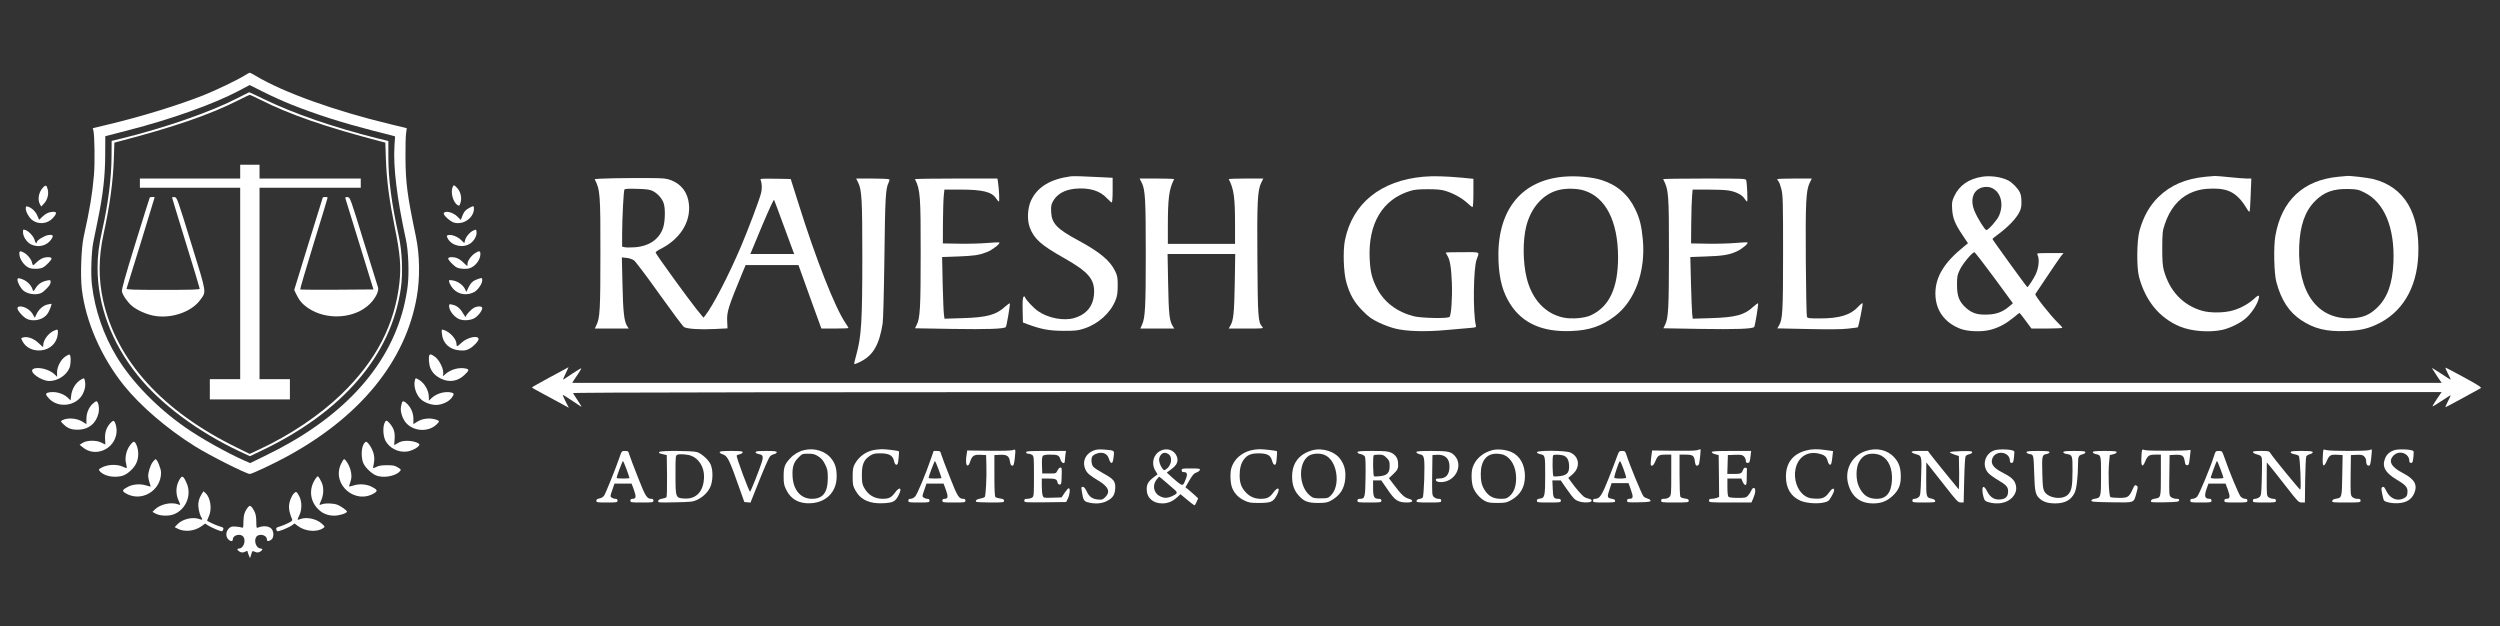 <svg fill="none" height="907" viewBox="0 0 3622 907" width="3622" xmlns="http://www.w3.org/2000/svg"><rect x="0" y="0" width="3622" height="907" fill="#333333" stroke="none"/><g fill="#fff"><path d="m355.333 108.8c-10.667 6.8-41.867 21.733-60.533 29.2-37.334 14.667-88.667 30.533-136.534 42l-23.866 5.733.933 3.467c1.733 7.467 2.267 47.067.8 64.267-2.533 28.8-5.733 47.866-14.933 89.866-3.467 15.734-4.934 55.734-2.667 75.334 5.467 46.8 27.867 98.266 60.667 139.333 24 30 63.2 63.6 102.933 88.4 21.733 13.6 74.667 40.267 79.867 40.267 2.933 0 34.8-14.934 53.333-25.067 106.667-57.867 172.4-138.533 188.533-231.6 4.8-27.2 4.267-60.933-1.333-87.333-12.533-59.867-14.933-78-15.067-115.334-.133-15.466.267-31.066.934-34.8l.933-6.8-23.6-5.733c-80.533-19.333-155.6-46.267-195.2-70.133-4.133-2.534-8.133-4.534-8.667-4.534-.666 0-3.6 1.6-6.533 3.467zm67.333 42.933c36.934 14.534 72.8 26 115.867 37.067 12.933 3.333 25.733 6.667 28.667 7.333l5.2 1.467-.934 14.133c-1.866 30.534 3.734 76.134 16.534 134.934 3.733 16.8 4.933 48.533 2.666 67.6-.8 7.866-3.6 22.133-6 31.733-22.666 88.667-91.066 161.733-201.466 214.8l-20.8 10.133-8.267-3.6c-26.533-11.866-62.8-32.133-85.867-48.266-40.933-28.534-76.933-65.6-98.933-101.734-19.333-31.866-31.867-68-36.133-104.666-1.867-15.467-.8-47.467 1.866-61.334 1.067-5.2 4-19.866 6.667-32.666 7.6-36.8 10.667-64.4 10.667-95.067l.133-26.267 4.667-1.2c2.666-.666 15.333-4 28.266-7.333 63.734-16.4 123.6-37.867 160.4-57.2l15.867-8.4 20.133 10.133c11.067 5.6 29.467 13.867 40.8 18.4z"/><path d="m342 143.2c-38.267 19.467-104.4 42.4-165.467 57.333l-14.8 3.6-.133 22.267c-.133 31.6-4.667 67.6-13.6 107.6-4.933 22.267-6.667 36.4-6.667 54 0 54.267 20.267 108.667 58.267 156 32.933 41.2 87.2 81.6 147.333 109.867l15.2 7.066 15.867-7.6c118.4-56.266 189.067-138.666 202.8-236 3.067-21.733 1.867-52.266-2.8-74-10.933-49.866-15.333-83.466-15.333-116.133v-22.933l-16.934-4.134c-61.466-15.333-120.933-35.866-162.8-56.266-11.866-5.734-21.733-10.4-22-10.267-.133.133-8.666 4.4-18.933 9.6zm35.2 1.333c43.467 21.867 94.8 39.6 175.6 60.667l5.467 1.467.8 23.6c1.066 30.666 4.666 58.4 12.933 99.333 7.733 37.867 9.2 56.133 6.8 79.067-6.667 61.333-33.867 114-84.4 162.666-31.467 30.4-75.067 59.6-119.2 80l-13.467 6.267-17.866-8.8c-108.134-52.667-175.067-126.267-194.534-213.867-6.8-30.933-6.666-62 .667-95.6 9.2-42.133 13.733-75.333 14.933-109.066l.8-23.6 5.467-1.467c80.8-21.067 133.6-39.333 174.8-60.267 8.133-4.133 15.067-7.466 15.733-7.466.534-.134 7.467 3.066 15.467 7.066z"/><path d="m348 248.667v10h-72.667-72.666v6.666 6.667h72.666 72.667v138.667 138.666h-22-22v14.667 14.667h58 58v-14.667-14.667h-22-22v-138.666-138.667h73.333 73.334v-6.667-6.666h-73.334-73.333v-10-10h-14-14z"/><path d="m216.933 286.267c-.4.666-9.733 30.666-20.933 66.8-14.933 48.266-20 66.666-19.333 69.333 1.333 5.733 8.533 16 14.666 20.933 7.2 6 20.534 12 31.067 14 24.8 4.934 54.8-5.066 67.467-22.533 9.333-12.933 10.266-7.333-12.8-82.133-20.134-65.2-20.667-66.667-24.134-67.067-2-.267-3.6 0-3.6.667 0 .533 9.067 30.133 20 65.733 11.067 35.6 20 65.333 20 66.267 0 1.333-11.333 1.733-53.333 1.733s-53.067-.4-52.667-1.733c1.867-5.2 40.667-131.6 40.667-132.267 0-1.067-6.4-.8-7.067.267z"/><path d="m467.6 286.267c-.267.666-9.733 30.933-20.933 67.466l-20.4 66.4 2.933 6.134c4.4 9.066 8.8 14.266 16.667 19.733 27.066 18.667 68.4 15.867 90.133-5.867 8.4-8.4 13.467-19.066 11.6-24-.667-1.866-10-32-20.8-66.8-19.333-62.8-19.467-63.333-23.2-63.733-3.333-.4-3.6-.133-2.933 2.667.4 1.733 9.733 31.866 20.666 67.066l19.734 64-52.8.4c-28.934.134-53.067 0-53.334-.4-.4-.4 8.4-30.266 19.467-66.4 11.2-36.133 20.267-66 20.267-66.666 0-1.2-6.4-1.2-7.067 0z"/><path d="m1551.33 255.467c-29.46 4-48 15.2-57.33 34.533-5.33 11.2-6.27 28.533-2 39.733 6.13 16.267 16.27 25.334 48.93 43.734 36.27 20.533 45.34 31.066 44.14 52-1.07 18-10.94 30.133-28.8 35.333-15.2 4.4-37.74.133-52.27-10-6.8-4.667-17.47-16.133-19.07-20.267-.4-1.333-1.06-1.466-2.13-.4-1.07.934-1.47 7.067-1.2 19.334l.4 17.733 6.67 2.533c19.86 7.334 31.33 9.467 52 9.6 17.73 0 21.2-.4 30-3.333 20.4-6.533 38.26-22.667 45.46-40.933 2.54-6.267 3.07-10.267 3.2-21.067 0-11.6-.4-14.267-3.46-20.667-7.34-15.6-22-27.866-53.74-45.066-30.8-16.534-38.4-24.534-39.2-40.934-.4-7.6 0-10.666 2.14-14.8 5.6-10.933 16.66-17.466 32.13-19.066 20.53-2 36.4 2.666 46.67 13.866 3.06 3.334 6.13 6 6.8 6 .8 0 1.33-7.066 1.33-17.866v-17.867l-15.6-.8c-27.47-1.467-40.93-1.867-45.07-1.333z"/><path d="m2062.53 256c-62.13 5.467-103.2 38.667-114 92.133-3.06 15.334-2 46.934 2.14 61.2 5.06 17.734 11.46 28.8 23.33 40.8 8.93 9.067 13.07 12 23.47 17.067 6.93 3.333 17.6 7.333 23.86 8.8 16.27 4.133 43.87 4.933 74 2.133 13.2-1.2 28.4-2.533 33.74-2.933 9.86-.8 9.86-.8 9.06-4.267-4.26-18.666-3.46-82.4 1.2-94.933 4.27-11.867 6.54-10.667-20.53-10.667-13.2 0-24.13.267-24.13.667s.93 2.267 2.13 4.133c3.87 5.734 5.87 17.867 6.67 39.867.8 22.133-.94 46.667-3.47 49.2s-40.27 1.733-51.33-.933c-24.4-6.134-43.2-20.267-53.6-40.267-7.34-14.267-9.74-23.6-10.67-42.8-2.53-51.2 18.53-86.533 58.93-98.667 6-1.866 12.4-2.4 25.34-2.4 12.93 0 19.33.534 25.33 2.4 11.33 3.334 24.27 10.534 31.73 17.467 3.47 3.333 6.94 6 7.6 6 .8 0 1.34-8.133 1.34-20.533v-20.4l-16.27-1.6c-25.2-2.267-41.87-2.667-55.87-1.467z"/><path d="m2265.2 256c-63.07 5.733-97.47 50.8-94.13 123.333 1.2 26 6.26 44.267 16.8 60.934 17.73 28 46.53 40.933 88.13 39.333 26.53-.933 44.27-6.933 63.47-21.467 29.2-21.866 44.93-64.933 40.66-111.066-1.86-19.867-4.4-30.267-10.93-43.867-10-21.067-26.13-35.067-48.53-42.267-14.14-4.533-37.07-6.533-55.47-4.933zm29.73 20c31.47 9.733 49.2 44.533 49.34 96.667 0 44.8-12.8 71.866-39.74 84.266-9.06 4.134-27.46 5.6-39.33 3.2-26.13-5.466-45.47-26-53.2-56.8-5.73-22.666-6-55.066-.67-76 6.94-26.666 24-46 46.14-51.866 10.66-2.934 27.2-2.667 37.46.533z"/><path d="m2872 256c-19.73 3.067-33.6 12.667-40.8 28.533-3.2 6.934-3.47 8.934-2.93 18.667.8 12.933 4.13 21.2 15.33 37.867l7.6 11.333-5.87 4.8c-28.66 23.067-41.33 44-41.33 68 0 23.867 12.8 42 36 51.067 11.47 4.4 32.8 4.933 45.6 1.066 11.73-3.466 21.33-8.8 31.87-17.466 4.26-3.6 8-6.534 8.4-6.534.26 0 4.4 5.067 8.93 11.334l8.4 11.333h22.4c12.27 0 22.4-.533 22.4-1.067 0-.533-2.8-3.733-6.13-6.933-11.47-11.2-34.4-40.267-33.07-42 .67-.8 8.4-12.4 17.07-25.467 8.8-13.066 17.6-26.133 19.73-28.933l4-4.933h-19.6c-19.07 0-19.33 0-18 2.666 3.07 5.734 1.73 19.2-2.93 28.667-3.2 6.667-10.8 18-11.87 18-.8 0-50.53-68.667-50.53-69.733 0-.4 4.4-4 9.86-8 13.07-9.867 23.47-20.667 28.27-29.334 3.2-5.866 3.87-8.4 3.87-16.266 0-6.267-.8-10.934-2.4-14.134-3.07-6.133-10.8-14-16.94-17.2-9.73-4.933-25.2-7.2-37.33-5.333zm14.53 16.667c12.67 6.4 16.8 23.733 9.6 40-2.8 6.4-15.46 20.666-18.26 20.666-2.27 0-13.34-18-17.47-28.266-5.73-14.267-2.67-27.067 7.87-32.134 5.46-2.8 13.33-2.8 18.26-.266zm2.67 129.733 27.07 36.933-5.07 4.4c-9.33 8-18.53 11.6-31.47 12-14.66.667-22.66-1.866-31.46-9.733-9.87-8.933-12.94-16.8-12.94-33.333 0-12.134.4-14.134 4.14-22 4-8.534 18-25.334 21.06-25.2.8 0 13.74 16.666 28.67 36.933z"/><path d="m3196 256c-29.73 2.933-51.2 12.133-69.07 29.6-12.66 12.4-21.6 28.4-27.2 48.4-4 14.533-4.4 53.867-.66 67.333 9.33 34.8 29.73 59.467 59.2 71.734 16.13 6.8 42.26 8.933 60.93 4.933 11.2-2.4 26.13-9.6 34.27-16.667 7.2-6.133 15.06-17.333 18-25.6 2.93-8.533 1.46-9.6-5.07-3.466-8.27 7.6-18.93 13.733-30.4 17.2-12.8 4-33.73 4.266-46 .666-27.47-8.133-46.53-28.266-54.93-58.133-1.87-6.933-2.4-13.467-2.4-32.667.13-22.4.4-24.666 3.73-34.666 7.2-21.467 19.47-36.667 36-44.534 10.67-4.933 20.13-6.933 34.27-6.933 24 0 36 7.6 50.13 31.6.93 1.333 1.87 2.133 2.4 1.733.4-.4 1.2-11.333 1.6-24.266l.93-23.6h-6.53c-3.6 0-14.93-.934-25.2-2-10.27-1.067-19.87-1.867-21.33-1.734-1.47 0-7.2.534-12.67 1.067z"/><path d="m3387.33 256.133c-50.53 4.934-82 34.534-90.8 85.734-2.8 15.6-1.86 54.666 1.47 66.8 7.07 26.266 18.27 43.333 36 55.2 18.67 12.4 36.67 16.8 64.53 15.733 19.47-.667 30.27-2.933 43.6-8.933 37.74-16.934 59.47-52.8 61.47-101.334 2.53-60.666-20.13-98.666-65.6-110-7.73-1.866-32.53-4.8-37.33-4.4-.67 0-6.67.667-13.34 1.2zm38.54 22.934c28.53 14.133 43.86 50.933 41.73 100.933-1.33 31.333-8.93 52.133-24.4 66.533-10.4 9.734-19.6 13.6-34.93 14.534-50.4 2.933-79.74-36.8-77.2-104.4 1.2-30.134 8.4-50.8 23.06-65.467 12.8-12.933 26.8-18 48.14-17.333 12.66.266 14.4.666 23.6 5.2z"/><path d="m889.6 258.267c-15.733.266-28.267.933-28 1.466 7.867 15.067 8.4 21.467 8.267 108.267 0 80-.667 92.8-5.734 102.933l-2.4 5.067h24.534 24.666l-2.266-3.467c-4.4-6.8-6-20.133-6.8-60.4l-.934-39.2 6.667.667c4 .4 8.4 1.867 10.933 3.6 2.267 1.733 18.934 23.733 36.8 48.933 18 25.2 34 46.667 35.734 47.734 4.266 2.666 23.333 3.866 44.663 2.8l18.27-.934-.4-9.6c-.8-14.4 1.2-20.533 22.67-72.533l4-9.6h38.26 38.27l16.53 46 16.67 46h19.73c10.8 0 19.6-.4 19.6-.8s-1.86-3.467-4.13-6.8c-15.2-22-43.2-93.067-68.4-173.733l-11.2-35.334-22.27-.4c-20.93-.266-22.26-.133-21.33 2 2 4.534 2.27 12.667.67 18.8-3.2 11.867-17.74 50.267-28.94 76.934-17.86 42-41.2 87.066-52.13 100.666l-2.4 2.934-10.13-12.4c-10.403-12.8-58.003-78.4-59.07-81.6-.533-1.067 2-2.934 6.267-5.2 28.533-14 44.663-39.067 41.866-65.2-1.733-16.8-10.533-28.667-25.6-34.667-7.066-2.667-10.133-3.067-31.2-3.2-12.8-.133-36.133 0-51.733.267zm56.533 18.666c6.8 3.6 13.067 10.667 15.334 17.334 2.666 7.6 2.266 26.266-.667 35.466-5.467 16.8-20.267 27.067-41.333 28.534-6.134.4-12.667.4-14.667-.134l-3.467-.8v-18.4c.134-24 2.134-62.266 3.334-64.266.8-1.2 5.866-1.467 18.533-1.067 14.533.4 18.4 1.067 22.933 3.333zm188.937 49.067c7.06 19.067 13.33 36.267 14.13 38.267l1.47 3.733h-31.87-31.73l16.66-40c9.74-23.2 17.2-39.333 17.74-38.4.53.933 6.66 17.333 13.6 36.4z"/><path d="m1243.47 264.933c5.06 10.267 5.86 25.067 5.86 106.4 0 94.134-1.33 116.267-8.8 143.067-2 6.8-3.2 12.667-2.8 13.067s4.4-1.2 8.94-3.467c18.4-9.2 27.2-24.533 32.13-55.333.8-5.6 1.87-44.134 2.53-96 1.07-86.4 1.74-99.2 6-107.867 1.07-2.133 1.6-4.267 1.2-4.933-.4-.667-11.33-1.2-24.4-1.2h-23.73z"/><path d="m1325.6 259.6c7.6 14.933 8.4 23.733 8.27 108.4 0 77.6-.8 93.2-5.87 102.8l-2.4 4.8 54.13.933c49.87.8 74.8 0 77.47-2.666 1.2-1.067 6.53-32.934 5.87-34.267-.4-.533-3.2 1.333-6.4 4.267-13.47 12.4-26.4 16-62.14 17.066l-26.13.8-.8-5.866c-.53-3.2-1.33-23.334-1.87-44.667l-.8-38.8 22.54-.8c24.26-.933 30.4-1.867 42.13-6.267 7.47-2.8 19.87-12.266 18.27-14-.54-.4-8.27-.133-17.34.667-9.06.8-27.33 1.333-40.53 1.067l-24-.4.13-30.267c.14-16.533.67-34.133 1.2-38.933l.94-8.8h22.8c32.93 0 46.13 3.333 52.26 13.066 1.47 2.267 3.2 4.134 3.87 4.267 1.07 0 .27-17.467-1.33-28.4l-.8-4.933h-60c-32.94 0-59.74.4-59.47.933z"/><path d="m1654.27 265.067c4.93 10 5.73 23.6 5.73 102.933 0 76.533-.8 92.133-5.33 102.267l-2.54 5.733h24.67 24.53l-2.13-3.333c-4.93-7.6-6-17.467-6.8-61.734l-.8-42.933h49.07 48.93l-.67 42.267c-.8 43.2-1.86 53.733-6.26 61.333l-2.54 4.4h25.47c25.2 0 25.47 0 23.07-2.667-5.87-6.4-6.4-13.6-6.94-95.333-.66-85.067.14-102.133 5.47-113.067l3.07-6.266h-25.2c-13.87 0-25.07.4-24.8.933 7.46 14.533 9.06 26.667 9.06 66.4v27.333h-48.66-48.67v-25.066c0-41.334 1.73-54.4 9.07-68.667.26-.533-10.94-.933-24.8-.933h-25.2z"/><path d="m2409.6 259.6c8 15.6 8.4 20.8 8.4 107.733-.13 80.4-.8 93.467-5.73 103.467l-2.4 4.8 54 .933c51.2.8 74.93 0 77.6-2.8 1.2-1.466 6.4-32.8 5.6-34.133-.4-.533-3.6 1.733-7.2 5.067-12.54 11.733-25.6 15.2-61.34 16.266l-26.13.8-.8-7.2c-.4-4-1.2-24-1.73-44.666l-.94-37.467 21.87-.8c25.47-.8 34.93-2.4 45.87-7.6 7.73-3.733 16.53-11.2 15.06-12.667-.4-.533-8.13-.133-17.2.667-9.06.8-27.33 1.333-40.53 1.067l-24-.4.27-29.334c.13-16.133.66-33.733 1.2-39.066l.8-9.6h22.13c12.27 0 25.87.533 30.13 1.333 10.4 1.733 19.47 6.267 22.8 11.6 1.47 2.4 3.2 4.267 3.87 4.4 1.07 0 0-26.4-1.33-31.067-.67-2.133-4.67-2.266-60.8-2.266-32.94 0-59.74.4-59.47.933z"/><path d="m2574.67 259.6c0 .4.93 1.867 2 3.067 1.2 1.333 3.06 6.666 4.4 12.133 2 8.667 2.26 19.2 2.26 91.2 0 85.333-.66 96.533-5.86 105.467l-2.54 4.266 44.27.934c30.27.666 48.53.533 58-.534 7.73-.8 14.13-1.733 14.4-1.866 1.2-1.334 7.87-34.4 6.93-35.067-.53-.267-3.6 2.133-6.66 5.467-10.8 11.733-26.94 16.666-55.34 16.666-15.46 0-17.73-.266-18.66-2.4-.54-1.2-1.34-37.333-1.6-80.266-.54-85.734.26-102.8 5.6-113.734l3.06-6.266h-25.2c-13.73 0-25.06.4-25.06.933z"/><path d="m62.4 271.6c-6.4 6.667-8.267 17.467-4.533 24.4l1.867 3.2 4-4.267c4.8-5.066 7.067-13.2 5.6-19.733-1.6-7.067-3.067-7.733-6.933-3.6z"/><path d="m656.133 270.4c-3.866 7.2 0 22.533 6.667 26.667 2.267 1.466 2.8 1.2 3.867-1.734 3.2-8.533.933-18.266-5.734-24.4-3.333-3.2-3.333-3.2-4.8-.533z"/><path d="m37.333 302.267c0 4.666 4.933 13.333 9.467 16.666 9.067 6.8 22.133 5.467 29.867-3.066 6.933-7.734 5.867-10.134-3.6-8.534-3.6.667-7.333 2.667-10.933 6l-5.467 5.067-2.533-5.867c-2.4-6-8.133-11.466-13.733-13.2-2.667-.666-3.067-.4-3.067 2.934z"/><path d="m680.667 300.8c-6.134 3.2-8.4 5.733-10.8 12l-2.267 5.867-4.667-4.667c-6.533-6.533-18.4-9.467-20-4.933-.8 2.666 9.334 11.866 14.934 13.466 13.733 3.734 28.8-7.066 28.8-20.533 0-3.867-.667-4-6-1.2z"/><path d="m33.333 336.4c0 6.267 5.2 14.267 11.2 17.467 10.667 5.466 23.333 2.4 29.867-7.2 3.733-5.6 2.4-7.2-4.933-6-5.467.933-16.133 7.6-16.133 10 0 3.066-2.4 1.066-3.067-2.534-1.067-5.066-8-12.8-12.933-14.666-3.867-1.334-4-1.2-4 2.933z"/><path d="m686 333.867c-5.2 2.266-11.2 9.333-12.267 14.266-.4 2.134-.933 3.867-1.066 3.867-.267 0-2.4-2-4.934-4.533-4.8-4.8-14-8.134-18.4-6.8-2.533.8-2.533 1.066-.666 4.8 5.6 10.666 22 14.4 32.4 7.466 5.866-3.866 10-11.2 9.333-16.933-.4-3.733-.533-3.733-4.4-2.133z"/><path d="m28 367.333c0 7.867 7.067 18 14.667 20.934 5.067 1.866 15.2 1.6 19.6-.8 4.133-2 12.4-10.667 12.4-12.8 0-2.134-5.2-2.8-10.933-1.334-3.333.934-7.6 3.6-10.667 6.667-5.333 5.333-5.6 5.333-6.933-.267-1.067-4.533-6.667-11.333-11.6-13.733-5.2-2.8-6.533-2.533-6.533 1.333z"/><path d="m687.867 367.067c-5.467 3.733-10.534 10.933-10.534 15.066 0 1.734-.266 3.2-.533 3.2s-2.8-2.4-5.733-5.2c-3.067-3.2-7.334-5.866-10.8-6.8-5.734-1.466-10.934-.8-10.934 1.334 0 2.133 8.267 10.8 12.4 12.8 4.134 2.133 13.334 2.8 18.534 1.2 8.4-2.667 15.733-12.267 15.733-20.667 0-4.8-2-5.067-8.133-.933z"/><path d="m25.333 405.333c0 4.134 4.8 12.667 8.8 15.867 4.933 3.867 13.2 5.867 20.4 4.8 4.933-.8 7.333-2.133 12.4-7.333 4.4-4.267 6.4-7.334 6.4-9.734 0-3.2-.4-3.466-4.267-2.666-8 1.466-13.333 4.8-17.067 10.666-3.6 5.6-3.867 5.734-4.667 2.8-2.4-7.733-9.733-14.133-18.267-16.266-3.2-.667-3.733-.4-3.733 1.866z"/><path d="m691.6 404.533c-6.667 2.4-9.6 5.2-13.067 12.4l-2.933 6-2-4.266c-2.667-5.467-9.6-10.667-16.4-12.134-3.067-.666-5.867-.933-6.267-.666-1.466 1.466 1.467 7.866 5.734 12.666 7.6 8.267 19.6 10.134 30.266 4.667 5.2-2.667 11.734-12.133 11.734-16.8 0-4.267-.134-4.267-7.067-1.867z"/><path d="m70 440.933c-6.933 1.067-14 7.067-17.467 14.934l-2.133 4.533-3.2-5.6c-3.733-6.133-11.467-10.8-17.867-10.8-5.6 0-5.333 3.867.933 10.8 6.267 6.933 10.8 9.2 18.533 9.2 9.067 0 17.2-4.267 21.067-11.067 2.667-4.666 5.733-13.466 4.533-12.8-.267.134-2.133.534-4.4.8z"/><path d="m650.667 443.6c0 6.533 7.6 16.133 15.066 18.933 5.867 2.267 15.2 1.734 20.934-1.2 5.466-2.8 12-10.933 12-14.933 0-3.067-6.534-3.2-11.867-.533-4.267 2.266-12.133 10.8-12.133 13.2 0 .933-1.734-1.467-3.867-5.2-4.267-7.334-8.8-11.067-15.733-12.534-4-.933-4.4-.8-4.4 2.267z"/><path d="m78 479.2c-7.867 3.467-15.333 13.6-15.333 20.8 0 1.467-.133 2.667-.4 2.667-.267 0-3.2-2.667-6.533-5.734-6.4-6.266-15.6-9.733-21.733-8.133-3.867.933-3.867.933-1.333 5.733 4.667 9.067 15.2 14.267 26.933 13.067 13.2-1.333 22.933-10.8 24.133-23.6.667-7.2.267-7.467-5.733-4.8z"/><path d="m640.267 483.867c1.333 13.6 11.066 22.666 25.6 23.733 6.666.533 9.333.133 13.6-2 5.866-2.933 13.866-11.2 13.866-14.267 0-6.133-16.533-2.666-24.8 5.334-6.133 5.733-7.2 6-7.2 1.6 0-7.067-9.466-17.467-18.533-20.267-3.067-.933-3.2-.8-2.533 5.867z"/><path d="m94.667 516.533c-6.533 4.4-12 14.8-12 22.934v6.4l-3.6-3.6c-8-7.6-25.6-11.6-31.467-7.334-5.733 4.267 12.267 17.067 24 17.067 12.133 0 25.067-8.533 29.2-19.333 2.133-5.867 2.133-18.134-.133-18.934-.8-.266-3.467 1.067-6 2.8z"/><path d="m622.267 514.267c-1.734 1.6-.934 13.733 1.2 18.8 2.8 6.933 8 12 15.866 15.733 11.734 5.6 24.134 3.6 33.6-5.6 6.534-6.133 7.067-7.867 2.8-9.067-9.866-2.533-23.066.934-30.933 8.267-2.8 2.667-3.6 2.933-3.067 1.2 2.534-6.8-4.933-22.8-12.8-27.6-4.666-2.933-5.333-3.067-6.666-1.733z"/><path d="m797.067 546.4c-14.534 7.867-26.4 14.533-26.4 14.933s6.533 4.134 14.4 8.267c7.866 4.267 19.866 10.8 26.666 14.4l12.4 6.8-4.8-9.333c-2.533-5.2-4.4-9.467-4-9.467s6 3.467 12.4 7.733c6.4 4.267 12.4 8.267 13.467 8.934 2.133 1.333 1.867.666-5.2-10-2.667-4-5.333-8.134-5.867-9.067-.8-1.2 270.267-1.6 1353.197-1.6h1354.14l-6.94 10.133c-3.73 5.6-6.53 10.267-6.26 10.667.26.267 6.4-3.467 13.46-8.133 7.07-4.8 12.94-8.4 12.94-8s-1.87 4.4-4.14 8.8c-2.26 4.533-3.86 8.266-3.6 8.533.27.267 34.27-18.133 50.94-27.467 2-1.2-1.6-3.6-24-15.866-14.67-8-26.67-14.267-26.94-14-.26.266 1.34 4 3.6 8.533 2.27 4.4 4.14 8.4 4.14 8.8s-6.4-3.6-14.14-8.8c-7.86-5.2-13.73-8.667-13.06-7.733.53 1.066 3.86 6.266 7.46 11.6l6.54 9.6h-1354.27-1354.133l2.266-3.734c1.334-2 4.4-6.533 6.8-10.133 2.534-3.733 4.267-6.933 4-7.2-.4-.267-5.866 3.067-12.4 7.333-6.4 4.4-12.533 8.4-13.466 8.934-.934.533.4-3.2 3.066-8.4 2.534-5.2 4.534-9.467 4.4-9.467-.266 0-12.266 6.533-26.666 14.4z"/><path d="m118 549.6c-8.133 4.533-13.733 13.333-14.933 23.867l-.8 6.666-4.134-4c-6.8-6.533-19.333-9.733-28.4-7.333-4.133 1.067-3.867 3.067.933 8.267 13.6 14.933 40.133 11.466 49.334-6.4 3.2-6.4 4.267-12.267 3.2-17.867-.933-5.2-1.2-5.467-5.2-3.2z"/><path d="m600.8 552.4c-1.6 8.267 2.4 19.867 8.8 25.867 5.067 4.8 14.533 8.4 22.133 8.4 8.4 0 18.667-4.667 22.8-10.534 3.6-4.933 3.467-6.266-.133-7.333-9.333-2.4-22 1.067-29.333 8.133l-3.734 3.6v-4.8c0-9.6-5.866-20.266-13.866-25.2-5.467-3.333-5.734-3.333-6.667 1.867z"/><path d="m133.6 585.6c-5.6 5.867-8.4 13.333-8.4 21.867v7.066l-5.067-3.2c-8.4-5.6-22.4-6.666-30.133-2.4-2.4 1.467-2.267 1.734 2.4 6.134 6.267 6.133 12.533 8 23.067 7.333 13.733-.8 23.866-9.6 27.2-23.6 1.733-7.2-.134-17.467-3.067-17.467-.933 0-3.6 2-6 4.267z"/><path d="m582.267 583.6c-2.134 7.733-2.134 10.667-.267 17.2 1.067 4 3.867 9.2 6.133 11.733 11.067 12.667 32.267 13.867 44.267 2.534 4.267-4.134 4.4-5.067 1.333-6.4-9.333-3.867-21.733-2.8-29.866 2.666l-4.934 3.2v-6.933c.134-8.4-2.933-16.133-8.533-22-4.8-4.8-7.2-5.333-8.133-2z"/><path d="m158.8 614.267c-5.2 6.266-7.2 13.6-6.533 22.666.4 3.867.4 7.067.133 7.067s-2.667-1.2-5.333-2.667c-7.067-3.733-20.667-3.733-27.067.134l-4.667 2.933 4.667 3.733c18 15.067 46.133 2.8 48.8-21.2.8-6.666-1.733-16.4-4.267-17.2-.933-.266-3.466 1.734-5.733 4.534z"/><path d="m557.067 612.933c-2.667 6.267-2 18.934 1.333 25.467 5.6 10.667 18.133 17.2 30.667 15.867 7.2-.8 17.333-6 18.533-9.734.8-2.533-8.8-5.866-17.333-5.866-6.267 0-9.6.8-13.734 3.2l-5.466 3.066.666-8.8c.667-9.866-1.066-15.466-6.933-22.533-4.533-5.2-5.733-5.333-7.733-.667z"/><path d="m188.133 645.467c-5.333 7.2-7.6 18.133-5.466 26.133.8 3.333 1.2 6.267.933 6.533-.267.267-2.533-.533-5.067-1.733-9.066-4.533-24.266-3.6-32.933 2-2.933 1.867-2.933 2-.667 4.667 4.134 4.533 12.4 7.6 21.467 7.6 10 0 15.467-2 22.933-8.934 7.2-6.4 10.934-14.4 10.934-23.866.133-8-3.467-17.867-6.4-17.867-1.067 0-3.6 2.4-5.734 5.467z"/><path d="m526.267 644.667c-3.067 6.4-2.934 19.733.266 26.666 2.8 6.134 11.734 14.8 18.267 17.467 10.133 4.267 28 1.2 34.267-5.733 2.4-2.667 2.266-2.8-2.667-5.867-4.267-2.667-6.8-3.2-15.733-3.2-7.6 0-12 .667-15.2 2.4-2.534 1.2-4.667 2.133-4.934 1.867-.133-.134.267-3.2 1.067-6.8.933-4.8.933-8.534-.133-13.6-1.734-7.334-8.267-17.867-11.2-17.867-.934 0-2.8 2.133-4 4.667z"/><path d="m1164.93 652.133c-7.46 1.734-14.4 5.734-19.73 11.467-8.27 8.667-9.87 12.933-9.87 26.4 0 10.4.54 12.933 3.74 19.6 6.93 14.133 18.93 20.533 36.13 19.467 22.13-1.467 36.8-16.534 36.93-38.134.14-11.466-1.73-18.4-6.8-25.333-8.53-11.867-24.66-17.2-40.4-13.467zm20.67 9.067c4.53 2.933 7.07 5.867 9.87 11.733 3.33 6.8 3.86 9.2 3.86 19.734 0 20.8-7.06 30-22.93 30-16.27 0-27.2-12.667-28.13-32.667-.67-13.067 1.46-20.133 8.4-26.933 5.46-5.6 5.86-5.734 14.26-5.734 7.2 0 9.6.667 14.67 3.867z"/><path d="m1265.73 652c-11.73 2.4-21.73 9.867-27.46 20.533-2.4 4.534-2.94 7.6-2.94 18.134 0 11.6.4 13.333 4 19.866 7.6 13.734 20.67 19.6 40.94 18.534 14-.8 17.06-2.534 21.73-11.867 5.33-10.4 1.47-12.933-5.33-3.467-5.2 7.067-8.8 8.934-17.74 8.934-12.13 0-21.46-5.6-27.33-16.667-2.4-4.4-2.93-7.6-2.93-18 0-15.067 2.8-21.867 11.6-27.6 4.66-3.067 6.8-3.6 14.93-3.6 12.8 0 18.27 2.933 20 10.933.93 3.867 2 5.6 3.6 5.6 1.73 0 2.4-1.866 3.07-9.466.53-5.2.8-9.734.53-10-1.07-.934-19.07-3.2-25.07-3.067-3.33.133-8.53.667-11.6 1.2z"/><path d="m1466.67 652.267c-1.87.666-16.54 1.066-34.4.8l-30.94-.4-.66 4c-1.74 9.733-1.34 17.2.8 17.733 1.46.267 2.66-1.333 3.86-4.933 2.94-9.2 5.6-10.934 15.07-10.534l8.27.4.4 14.667c.53 16.8-.8 43.467-2.27 45.867-.53.8-3.33 1.866-6.27 2.4-5.2.8-7.6 2.666-6.4 4.666.4.534 9.6 1.067 20.67 1.067 18.53 0 19.87-.133 19.87-2.533 0-1.867-1.34-2.667-5.47-3.2-3.07-.4-6.27-1.334-7.07-2.267-.93-.933-1.46-10.8-1.46-31.067v-29.6l7.73-.4c10.4-.533 13.6 1.6 14.8 9.6.8 4.667 1.6 6.134 3.33 6.134 2 0 2.67-1.867 3.74-11.067.8-6 .93-11.333.53-11.733-.4-.534-2.27-.4-4.13.4z"/><path d="m1584.93 652.533c-12.53 4.667-17.6 16.667-12.13 28.134 2.27 4.933 6.27 8.266 18.8 15.866 14.4 8.667 17.47 16 9.73 23.734-3.73 3.6-4.8 4-10.4 3.466-8.53-.8-13.06-4.133-16.53-11.866-2.13-4.4-3.87-6.534-5.6-6.534-2.13 0-2.4.667-1.6 5.6 2.13 13.734 3.07 15.334 9.33 16.934 10.14 2.533 19.47 1.866 26.94-1.867 8.66-4.4 11.6-8.8 12.26-18 .67-10.533-2-13.867-16.93-22-6.8-3.733-13.6-8.133-14.93-9.867-2.54-3.066-3.34-9.866-1.74-14.133 1.2-2.933 7.6-6 12.8-6 6.14 0 10 3.067 11.87 9.333.93 2.934 2.4 5.334 3.33 5.334 1.87 0 2.67-2.4 3.6-11.6.8-6.4.27-6.667-14.4-7.734-6.4-.533-10.93-.133-14.4 1.2z"/><path d="m1681.33 653.067c-10.4 5.2-13.86 18.4-7.46 28.8l3.2 5.333-5.6 4.267c-7.87 6-10.14 10-10.14 17.466 0 12.134 9.07 20.4 22.4 20.4 8.14 0 14.8-2.666 21.47-8.666l5.07-4.667 9.6 8c5.2 4.4 10 8 10.66 8 .67 0 2.14-2.267 3.2-5.067l2.14-4.933-4.94-4.667c-2.8-2.533-6.93-6.133-9.2-8l-4.26-3.333 5.73-10c4.67-8 6.67-10.267 10.27-11.467 2.53-.8 4.66-2.533 4.93-3.733.4-1.867-1.33-2.133-12.93-2.133-12.54 0-13.47.133-13.47 2.666 0 2 .93 2.667 3.33 2.667 4.54 0 5.47 2.933 2.8 9.733-3.6 9.2-4.13 9.734-7.86 7.734-1.87-.934-7.07-5.2-11.6-9.334l-8.27-7.466 6.67-4.934c8.4-6.133 10.66-11.866 7.73-18.933-3.73-8.933-14.13-12.4-23.47-7.733zm11.6 4.933c6.27 4.4 4.27 16.667-3.33 21.733-3.07 2-3.33 2-5.2-.533-3.73-4.8-5.73-11.2-4.93-14.933 1.86-7.734 7.6-10.4 13.46-6.267zm-3.86 40.533c4.93 4.4 10.66 9.334 12.8 11.067 4.66 4 4 5.733-3.74 9.2-7.06 3.2-11.6 3.2-17.86 0-8.8-4.533-11.07-15.6-4.8-23.733 1.86-2.4 3.6-4.4 4-4.4s4.66 3.6 9.6 7.866z"/><path d="m1811.87 652.533c-13.34 3.6-23.6 12.667-27.6 24.667-2.27 6.4-2 21.2.4 28.267 2.93 8.533 8.93 15.066 17.73 19.466 6.8 3.334 8.93 3.734 21.6 3.734 17.2 0 20.67-1.467 25.73-11.067 5.74-10.667 2-13.6-5.06-3.867-5.2 7.067-8.94 8.934-18 8.934-9.47 0-16.8-3.467-22.8-10.534-5.74-6.533-7.87-13.066-7.87-23.6 0-9.866 2-17.333 6.13-22.933 5.07-6.533 10.4-8.8 21.2-8.8 12.67 0 17.47 2.667 19.6 10.533 1.07 4 2.4 6 3.87 6 1.73 0 2.27-1.866 2.93-9.6.4-5.333.67-9.733.4-10-.8-.8-19.46-3.066-25.46-2.933-3.6 0-9.47.8-12.8 1.733z"/><path d="m1901.2 652.4c-19.2 5.467-29.2 18.533-29.2 38.133 0 11.2 2.8 19.6 8.93 26.667 7.74 9.067 13.6 11.467 28.4 11.467 10.54 0 13.6-.534 18.14-2.934 13.86-7.466 20.53-17.6 21.6-33.066.66-11.334-1.07-18.4-6.8-26.934-7.74-11.466-26.14-17.466-41.07-13.333zm17.07 6.4c8.93 3.333 15.46 13.2 17.6 26.4 2.26 13.867-.94 26.4-8.54 33.467-3.2 2.933-4.66 3.333-14 3.333-9.73 0-10.8-.267-15.6-4.133-16.13-13.2-17.33-46.8-1.86-57.334 5.2-3.6 15.46-4.4 22.4-1.733z"/><path d="m2161.2 652.4c-13.47 3.867-23.6 12.8-27.6 24.8-2.27 6.4-2 21.2.53 28.4 2.54 7.733 9.87 16.267 17.07 20.133 4.53 2.4 7.6 2.934 18.13 2.934 11.6 0 13.34-.4 19.87-4 13.47-7.467 20.13-18.934 20.13-34.8 0-16.667-7.33-29.6-19.86-35.067-8.54-3.6-20.4-4.667-28.27-2.4zm17.87 6.8c10.4 4.4 17.33 17.333 17.46 32.8.14 12.267-2.93 20.933-9.33 26.667-4.13 3.6-5.6 4-12.93 4-10.14 0-17.2-3.6-22.4-11.334-4.94-7.2-6.54-13.2-6.54-24.533 0-18.8 8.14-29.467 22.4-29.467 3.87 0 8.94.8 11.34 1.867z"/><path d="m2458.67 652.267c-2.67.8-17.2 1.066-34.94.8l-30.13-.4-1.33 10c-.67 5.466-.94 10.4-.67 10.933 1.47 2.667 4.27.533 6.4-4.667 3.6-9.066 5.33-10.266 14.93-10.266h8.4v29.333c0 27.6-.13 29.467-2.66 32-1.6 1.6-4.4 2.667-7.34 2.667-3.73 0-4.66.533-4.66 2.666 0 2.534.93 2.667 20 2.667 18.66 0 20-.133 20-2.533 0-1.867-1.34-2.667-5.47-3.2-3.07-.4-6.13-1.467-6.67-2.534-.66-.933-1.2-15.066-1.2-31.466v-29.6h8.14c10.93 0 12.93 1.333 14 9.333.66 5.2 1.46 6.667 3.2 6.667 1.6 0 2.66-1.334 3.2-3.734 1.06-5.466 2.4-20.266 1.86-20.133-.13 0-2.53.667-5.06 1.467z"/><path d="m2616.13 652.8c-18.8 5.067-28.8 18.267-28.66 37.867 0 16.8 7.33 28.8 21.06 34.8 8.4 3.6 24.4 4.8 34 2.533 6.27-1.467 7.2-2.267 10.8-8.533 2.27-3.734 4-7.867 4-9.2 0-4-3.46-2.534-7.33 3.2-5.47 7.6-9.87 9.6-20.8 8.933-7.47-.4-10.13-1.2-14.8-4.4-10.53-7.333-16.13-23.733-13.07-38.533 3.6-17.467 17.47-26.4 34.4-22.134 7.87 1.867 10.54 4.4 12.27 10.934.8 2.8 2.27 5.066 3.33 5.066 1.87 0 2.54-2.666 3.74-14.133l.66-5.6-10-1.467c-12.8-1.866-20.8-1.733-29.6.667z"/><path d="m2703.33 653.333c-20.66 6.667-31.46 27.6-25.46 48.534 5.33 18.266 17.33 27.466 36.13 27.466 11.07 0 19.33-3.066 27.2-10.133 9.07-8.133 12.67-16 12.67-27.867.13-12.933-2.4-20.933-9.34-28.533-9.86-11.067-25.6-14.667-41.2-9.467zm22 6.667c10.94 5.6 16.67 18.8 15.74 35.867-1.07 18.133-8.14 26.8-22 26.8-12.54 0-20.14-5.2-26-18-4.54-9.867-4.4-26.934.26-35.334 4.67-8.4 10.67-12 19.6-12 4.54 0 9.07.934 12.4 2.667z"/><path d="m2889.6 652.4c-14.13 4.533-18.8 22.533-8.67 33.2 2 2.133 7.87 6.4 13.07 9.467 12.67 7.466 15.33 10.266 15.33 16.666 0 7.734-3.33 11.2-11.46 11.867-8.4.8-14.54-3.067-19.07-12-3.87-7.733-6.8-8.267-6.67-1.333 0 2.8.8 7.466 1.74 10.4 1.33 4.533 2.26 5.466 6.8 6.8 13.2 4 26.8 1.466 34.26-6.267 5.74-6 7.47-12.533 5.2-19.867-1.86-6.133-6.93-10.666-18.8-16.666-11.73-5.867-16.53-11.467-15.46-17.867 2.4-15.2 26.13-14 26.13 1.2 0 1.733.93 2.667 2.53 2.667 2 0 2.67-1.467 3.34-8.134.53-4.533.66-8.4.26-8.8-2.66-2.8-21.46-3.6-28.53-1.333z"/><path d="m3103.33 652.4c-.26.933-.8 6-.93 11.467-.53 12.133 1.73 14 5.6 4.533 3.6-8.4 5.6-9.733 14.93-9.733h7.74v29.866c0 33.067.13 32.534-9.07 34-3.2.534-5.07 1.6-5.33 3.2-.4 2.134 1.06 2.267 20 2 18.13-.4 20.4-.666 20.8-2.8.4-1.733-.54-2.266-4.14-2.266-2.53 0-5.86-1.067-7.46-2.4-2.8-2.267-2.94-3.067-2.54-31.6l.4-29.334 8-.4c10.14-.533 12.8 1.334 13.87 9.2.67 4.667 1.33 5.867 3.47 5.867 2.26 0 2.8-1.2 3.6-8.4.53-4.533 1.06-9.733 1.33-11.333.27-2.134-.13-2.8-1.6-2.267-4.13 1.333-60.4 1.467-64.27.133-2.8-1.066-4-.933-4.4.267z"/><path d="m3366.13 651.733c-.26.534-.8 5.734-.93 11.467-.67 13.2 1.47 14.667 6 4.267 3.6-8.267 5.47-9.2 16.27-8.534l6.53.4-.53 29.334c-.54 32.4-.54 32.533-9.07 33.866-3.33.534-5.2 1.6-5.47 3.2-.4 2.134 1.34 2.267 20.27 2.267 19.87 0 20.8-.133 20.8-2.667 0-2.133-.93-2.666-4.67-2.666-2.93 0-5.73-1.067-7.33-2.667-2.53-2.533-2.67-4.133-2.4-31.733l.4-28.934 8.27-.4c6.93-.266 8.8.134 11.06 2.4 1.47 1.467 2.67 4.134 2.67 5.867 0 4.933 1.33 7.467 3.87 7.467 1.86 0 2.53-2 3.6-11.467.66-6.267 1.06-11.6.8-11.867-.27-.266-2 0-3.87.8-4.27 1.6-57.87 1.6-62.27-.133-1.86-.667-3.6-.8-4-.267z"/><path d="m3468.67 652.267c-6.8 2.4-10.94 6.133-13.2 12-4.8 11.733.4 20.933 16.93 30.666 11.87 6.934 15.6 10.8 15.6 16.534 0 6.133-1.07 8.4-5.47 10.533-8.93 4.667-19.6.533-24.8-9.867-3.6-7.066-3.86-7.333-6.13-6.4-1.73.667-1.73 2-.4 9.2.93 4.667 2 9.067 2.53 9.867 1.74 2.8 12.8 4.933 21.74 4.133 11.33-.8 18.66-5.6 22.4-14.533 4.93-12.133.4-20.133-16.4-28.933-17.34-8.934-21.74-17.334-13.6-25.6 8.26-8.267 22.8-3.067 22.8 8.133 0 1.733.93 2.667 2.53 2.667 2 0 2.53-1.467 3.33-8.267.4-4.533.54-8.4.14-8.8-2.54-2.667-21.74-3.467-28-1.333z"/><path d="m897.067 664c-5.734 16.4-19.334 50.133-21.734 53.867-1.333 2.133-4 3.733-6.8 4.266-3.2.534-4.533 1.6-4.533 3.334 0 2.4 1.2 2.533 15.333 2.533 14.4 0 15.334-.133 15.334-2.667 0-1.866-.934-2.666-3.067-2.666-1.733 0-4.133-.8-5.467-1.734-2.266-1.6-2.133-2.133.934-10.933l3.2-9.333h12.4 12.4l3.333 8.933c3.6 10 3.2 13.067-1.733 13.067-2.4 0-3.334.666-3.334 2.666 0 2.534.934 2.667 16.667 2.667s16.667-.133 16.667-2.667c0-1.866-.934-2.666-3.067-2.666-6.4 0-8.533-3.467-19.333-31.067-5.867-14.8-11.467-29.467-12.4-32.667-1.467-5.2-1.867-5.6-6.4-5.6-4.8 0-4.8 0-8.4 10.667zm10.666 15.867c2.267 6.4 4.267 12.133 4.267 12.666 0 .4-4.133.8-9.333.8-5.067 0-9.334-.4-9.334-.933 0-2.133 8.4-24.4 9.2-24.4.4 0 2.8 5.333 5.2 11.867z"/><path d="m955.333 654.8c-1.2 1.733-1.066 1.733 5.334 3.333l5.333 1.2.4 29.867c.133 18.133-.133 30.4-.933 31.2s-3.6 1.733-6.4 2.133c-3.467.534-5.2 1.6-5.467 3.334-.533 2.266.8 2.4 24.667 1.866 22.133-.4 25.863-.8 31.203-3.333 8.8-4 16.4-11.333 19.73-19.2 3.73-8.4 4-23.467.67-31.6-2.67-6.933-13.2-16.533-20.27-18.667-6.8-2-53.067-2.266-54.267-.133zm45.997 5.467c11.07 4.133 18.67 16.133 18.67 29.733 0 21.333-10.8 33.467-28.533 32.267-12.667-.8-12.8-1.067-12.8-34.4 0-27.734 0-28 3.066-29.2 3.2-1.2 14.267-.4 19.597 1.6z"/><path d="m1042.67 655.2c0 .933 1.86 2.267 4.13 2.933 7.2 2.134 9.73 7.067 25.2 51.2l6.4 18 4.53.4 4.4.4 7.87-19.733c11.87-30 18.27-44.8 20.53-47.333 1.07-1.2 3.6-2.667 5.74-3.067 2.13-.533 3.86-1.733 3.86-2.8 0-1.467-2.93-1.867-15.33-1.867-12.13 0-15.33.4-15.33 1.867 0 1.067 2 2.267 4.8 2.667 6.13 1.2 6.8 3.466 3.86 12.666-2.93 9.6-15.2 40.4-16.53 41.867-1.2 1.2-20.53-50.8-19.47-52.4.4-.667 2.54-1.467 4.67-2 2.27-.533 4-1.733 4-2.8 0-1.467-3.2-1.867-16.67-1.867-13.2 0-16.66.4-16.66 1.867z"/><path d="m1348.93 664.133c-7.73 22.534-20 52-23.06 55.2-1.74 1.867-4.54 3.334-6.54 3.334-2.4 0-3.33.666-3.33 2.666 0 2.534.93 2.667 15.33 2.667s15.34-.133 15.34-2.667c0-1.866-.94-2.666-3.07-2.666-1.73 0-4.13-.8-5.47-1.734-2.26-1.6-2.13-2.133.94-10.933l3.2-9.333h12.4 12.4l3.33 8.933c3.6 10 3.2 13.067-1.73 13.067-2.4 0-3.34.666-3.34 2.666 0 2.534.94 2.667 16.67 2.667s16.67-.133 16.67-2.667c0-1.866-.94-2.666-3.07-2.666-6.4 0-8.53-3.467-19.33-31.067-5.87-14.8-11.47-29.467-12.4-32.667-1.47-5.2-1.87-5.6-6.4-5.6h-4.8zm10.8 15.734c2.27 6.4 4.27 12.133 4.27 12.666 0 .4-4.13.8-9.33.8-5.07 0-9.34-.4-9.34-.933 0-2.133 8.4-24.4 9.2-24.4.4 0 2.8 5.333 5.2 11.867z"/><path d="m1486.67 655.333c0 1.2 1.2 2 3.06 2 1.74 0 4.27.8 5.74 1.867 2.4 1.733 2.53 3.733 2.53 30.8s-.13 29.067-2.53 30.8c-1.47 1.067-4.67 1.867-7.07 1.867-3.47 0-4.4.533-4.4 2.666 0 2.667.67 2.667 30.4 2.4l30.27-.4 2.53-5.2c2.8-5.866 3.6-14.8 1.2-14.8-.8 0-3.47 2.934-6 6.667l-4.4 6.667-13.07.4c-12.93.4-12.93.4-14.26-3.067-.8-2-1.34-8.267-1.34-14.133v-10.534h9.87c10.13 0 12 .934 13.07 6 .26 1.6 1.46 2.667 3.06 2.667 2.27 0 2.54-1.2 2.8-12.4.4-10.8.14-12.267-1.86-12.267-1.2 0-3.2 2-4.27 4.4-2 4.267-2 4.267-12 4.267h-10l-.4-11.733c-.27-7.6.13-12.534 1.2-13.734s4.27-1.866 9.73-1.866c12 0 13.87.8 15.74 6.8 1.6 5.6 6.4 7.6 6.4 2.666 0-1.333.4-5.2.8-8.666l.93-6.134h-28.93c-24.67 0-28.8.267-28.8 2z"/><path d="m1966.67 655.2c0 1.067 2 2.267 4.66 2.667 2.67.533 5.2 2.133 6.14 3.6.93 1.733 1.2 12 .93 29.733-.4 29.467-.93 31.467-7.87 31.467-2.93 0-3.86.666-3.86 2.666 0 2.534.93 2.667 17.33 2.667s17.33-.133 17.33-2.667c0-2-.93-2.666-3.86-2.666-6.67 0-8.14-2.8-8.14-15.467v-11.2h6 5.87l8 11.6c11.87 17.6 15.87 20.4 29.6 20.4 8.67 0 9.87-3.333 2.13-5.467-6.13-1.6-10.66-5.866-21.6-20.4l-7.06-9.333 6.53-6.133c6.53-6.134 7.47-8.534 6.67-17.2-.54-6-4.14-10.934-9.87-13.6-4.8-2.134-8.93-2.534-27.2-2.534-17.73 0-21.73.4-21.73 1.867zm42.13 8c4 4 4.53 5.333 4.53 11.867 0 9.866-3.33 13.6-13.73 14.8-4.13.533-8.13.666-8.93.133-1.47-.933-1.87-28.933-.4-30.4.4-.533 3.86-.933 7.46-.933 5.6 0 7.2.666 11.07 4.533z"/><path d="m2052 655.067c0 1.066 2.27 2.4 4.93 3.066 4.4 1.067 5.07 1.867 6.14 6.534 1.6 7.066 0 53.866-1.87 56.133-.8.933-2.93 1.867-4.93 2.133-2.14.267-3.74 1.334-4 2.667-.4 2.133 1.06 2.4 17.6 2.4 17.2 0 18.13-.133 18.13-2.667 0-2.133-.93-2.666-4-2.666-2.27 0-5.2-1.2-6.67-2.667-2.53-2.533-2.66-4.133-2.4-31.733l.4-28.934 5.87-.4c12.13-.933 18.8 5.067 18.8 16.667 0 12.133-4.93 17.733-15.47 17.733-3.73 0-4.66.534-4.26 2.267.53 3.333 9.33 3.867 16.4 1.2 15.2-5.867 21.2-24.267 11.6-35.733-5.74-6.8-9.74-7.734-34.27-7.734-17.33 0-22 .4-22 1.734z"/><path d="m2226.67 655.2c0 .933 1.86 2.133 4.26 2.667 7.74 1.6 7.74 1.466 7.74 30.666 0 30.267-.67 33.2-7.74 33.867-3.2.267-4.26 1.067-4.26 3.067 0 2.4 1.06 2.533 17.33 2.533 16.4 0 17.33-.133 17.33-2.667 0-2-.93-2.666-3.6-2.666-6.8 0-7.73-1.6-8.13-14.667l-.53-12h6 6.13l8.27 12c4.53 6.667 9.86 13.467 12 15.2 4.13 3.467 12.13 5.333 19.86 4.533 6-.533 6.27-4 .54-5.2-2.27-.4-5.34-1.6-6.8-2.666-3.2-2.134-12.8-13.334-18.67-21.6l-4.27-5.867 5.87-4.933c12.13-10.134 10.4-26.4-3.33-32-7.34-2.934-48-3.2-48-.267zm39.86 5.333c4.67 2.534 6.8 7.334 6.8 15.6 0 9.067-3.46 12.534-13.73 13.734-4.13.533-8.13.666-8.93.133-1.47-.933-1.87-28.933-.4-30.4 1.6-1.6 12.4-.933 16.26.933z"/><path d="m2342.67 661.6c-1.6 4.667-7.07 18.933-12.14 31.733-9.6 24.267-12.93 29.334-19.33 29.334-2.27 0-3.2.666-3.2 2.666 0 2.534.93 2.667 16 2.667 13.47 0 16-.267 16-2 0-2.133-.67-2.533-6.93-3.867-4.54-1.066-4.67-2.933-.94-13.866l2.8-8.267h12.27 12.27l3.46 9.867c3.74 10.533 3.34 12.8-2.53 12.8-2.13 0-3.07.8-3.07 2.666 0 2.667.67 2.667 17.07 2.4 13.6-.266 16.93-.8 16.93-2.266 0-1.067-1.73-2.4-3.86-2.934-2-.533-4.94-2-6.27-3.333-2.13-1.867-20.4-46-25.07-60.933-1.46-4.4-2.13-4.934-6-4.934-4.26 0-4.53.4-7.46 8.267zm9.46 17.867c2.14 5.866 3.87 11.333 3.87 12.133 0 1.2-2.67 1.733-8.67 1.733-6.26 0-8.66-.533-8.66-1.733 0-2 6-20.133 7.33-22.4 1.33-2 1.73-1.333 6.13 10.267z"/><path d="m2480 655.067c0 1.066 2.27 2.4 5.07 3.066l4.93 1.2.4 30.4.27 30.267-3.34 1.333c-2 .8-5.33 1.334-7.46 1.334-2.94 0-3.87.666-3.87 2.666 0 2.534.93 2.667 30.8 2.667h30.67l2.53-5.733c3.47-7.867 4-14.667 1.2-15.334-1.33-.266-2.8 1.067-3.87 3.6-.93 2.267-3.06 5.6-4.8 7.467-2.8 3.067-4 3.333-14.93 3.333-7.33 0-12.27-.533-13.33-1.6-1.07-1.066-1.6-6.133-1.6-14v-12.4h10.13 10l2 4.667c1.07 2.533 2.8 4.667 3.87 4.667 1.6 0 2-2.134 2-11.334 0-6.266.13-11.733.26-12.4.14-.533-.8-1.066-2-1.333-1.46-.267-2.8.933-3.73 3.333-1.87 5.067-3.2 5.734-13.6 5.734h-9.07l.4-13.734.4-13.6 10.27-.4c8.93-.266 10.67 0 13.07 2.4 1.46 1.467 2.66 4.134 2.66 6 0 2.4.67 3.334 2.67 3.334 2.8 0 3.33-1.6 4.4-11.734l.67-5.6h-28.54c-22.8 0-28.53.4-28.53 1.734z"/><path d="m2769.6 654.933c.4.934 2.67 2.134 5.2 2.8 9.6 2.534 9.6 2.267 8.53 32.934-.8 25.2-1.06 27.466-3.6 29.6-1.46 1.333-4.13 2.4-5.86 2.4-2.27 0-3.2.8-3.2 2.666 0 2.534.93 2.667 16.8 2.667 15.06 0 16.66-.267 16.26-2.267-.26-1.333-2.13-2.666-4.66-3.2-8.4-1.733-8.4-1.733-8.4-28.4l.13-24.133 3.33 4c1.74 2.133 12.14 15.2 22.8 28.933 18 23.067 19.87 25.067 23.74 25.067h4.26l.8-32.8c.54-21.467 1.2-33.333 2.27-34.533.8-1.067 3.33-2.267 5.47-2.667 2.13-.533 3.86-1.733 3.86-2.8 0-1.6-2.8-1.867-16.26-1.6-9.74.267-16.27.933-16.14 1.733.14.667 3.07 2.134 6.67 3.334l6.4 2 .4 24.666c.13 14.667-.13 24.134-.93 23.334-2.94-3.334-38.54-47.2-41.2-51.067l-3.07-4.267h-12.13c-8.67 0-11.87.4-11.47 1.6z"/><path d="m2936 655.2c0 1.067 2 2.267 4.67 2.667 5.73 1.066 5.6.533 6.53 29.733.8 25.333 1.87 29.733 8.67 35.467 5.2 4.266 11.86 6.266 21.46 6.266 14.27 0 22.94-4.666 28.27-15.066 2.93-5.734 4.93-22.8 5.07-42.4 0-10.934.8-12.267 7.06-13.867 2-.533 3.6-1.733 3.6-2.8 0-1.467-3.2-1.867-16-1.867-12.66 0-16 .4-16 1.867 0 1.067 2 2.133 4.8 2.533 8.4 1.334 8.54 1.867 8.54 23.867 0 22.933-1.34 30-6.8 35.2-8.27 8-28.67 4.933-34.14-5.067-1.86-3.6-2.4-8.266-2.8-25.466-.66-25.867-.4-27.2 5.74-28.4 2.66-.4 4.66-1.6 4.66-2.667 0-1.467-3.33-1.867-16.66-1.867-13.34 0-16.67.4-16.67 1.867z"/><path d="m3032 655.2c0 .933 1.87 2.133 4.27 2.667 7.73 1.6 7.73 1.333 7.73 31.333 0 30.933-.27 32-8.8 33.333-3.33.534-5.2 1.6-5.2 2.8 0 1.734 4.53 2 29.6 2.4 34.13.4 31.47 1.467 35.87-14.133 2-7.2 2-8.667.4-9.733-2.8-1.734-3.07-1.6-6.14 5.066-5.2 11.334-6.93 12.4-19.46 12.4-6 0-11.74-.533-12.67-1.2-2.27-1.333-3.47-33.466-2-49.466l1.07-11.334 5.06-1.2c2.67-.666 4.94-2 4.94-3.066 0-1.334-3.87-1.734-17.34-1.734-13.86 0-17.33.4-17.33 1.867z"/><path d="m3207.6 660.8c-5.33 17.067-21.6 55.867-24.4 58.8-1.73 1.733-4.67 3.067-6.53 3.067-2.4 0-3.34.666-3.34 2.666 0 2.534.94 2.667 15.34 2.667s15.33-.133 15.33-2.667c0-1.733-.93-2.666-2.53-2.666-7.34 0-8.4-3.6-4.27-15.334l2.4-6.666h12.4 12.4l3.33 8.933c3.6 10 3.2 13.067-1.73 13.067-2.4 0-3.33.666-3.33 2.666 0 2.534.93 2.667 16.66 2.667 15.74 0 16.67-.133 16.67-2.667 0-2-.93-2.666-3.33-2.666-1.87 0-4.8-1.467-6.4-3.2-2.67-2.934-16.14-35.2-23.74-57.2-3.06-8.8-3.33-8.934-7.86-8.934-4.54 0-4.8.267-7.07 7.467zm9.47 18.8c2.4 6.533 4.26 12.133 4.26 12.667 0 .666-4.26 1.066-9.46 1.066-7.07 0-9.34-.4-8.94-1.733.4-.8 2.27-6.533 4.4-12.667 2.14-6 4.14-10.933 4.67-10.933.4 0 2.67 5.2 5.07 11.6z"/><path d="m3264 655.067c0 .933 2.67 2.4 6 3.333 4.67 1.2 6.13 2.267 6.8 5.067.53 2 .53 15.066.13 29.066-.66 24-.93 25.6-3.6 27.734-1.6 1.333-4.4 2.4-6.13 2.4-2.27 0-3.2.8-3.2 2.666 0 2.534.93 2.667 16.67 2.667 15.73 0 16.66-.133 16.66-2.667 0-2-.93-2.666-3.73-2.666-2 0-5.07-.934-6.67-2.134-2.8-2-2.93-2.666-2.93-26.266l.13-24.267 4 4.667c2.27 2.533 12.54 15.6 22.94 28.933 18.13 23.333 19.06 24.4 23.6 24.4h4.66l.4-32.267c.27-17.6.94-33.2 1.6-34.533.8-1.2 3.07-2.667 5.34-3.2 2.13-.533 4-1.733 4-2.8 0-1.467-3.07-1.867-16-1.867-12.94 0-16 .4-16 1.867 0 1.2 2 2.267 5.2 2.8 2.93.533 6 1.6 6.66 2.533 1.87 2.134 3.74 48.8 2 48.8-1.33-.133-39.6-46.8-43.06-52.666-2-3.2-2.67-3.334-13.74-3.334-8.66 0-11.73.4-11.73 1.734z"/><path d="m221.2 669.467c-3.467 4.8-6.533 14.666-6.533 20.4.133 2.266.933 6.533 2 9.466 1.066 2.8 1.733 5.334 1.6 5.6-.267.134-3.334-.666-6.934-1.733-8.133-2.533-18.4-1.733-25.6 1.867-8.533 4.4-9.333 6.133-4.133 9.333 22.533 13.867 51.733-2.933 51.733-29.733 0-5.6-5.6-19.334-7.866-19.334-.667 0-2.534 1.867-4.267 4.134z"/><path d="m494 672.267c-13.733 29.466 20.533 59.333 48.4 42.133 5.2-3.2 4.4-4.933-4.133-9.333-7.2-3.6-17.467-4.4-25.6-1.867-3.6 1.067-6.667 1.867-6.934 1.733-.133-.266.534-2.8 1.6-5.6 2.4-6.8 2.4-12 .134-19.733-2-6.533-6.8-14.267-8.934-14.267-.8 0-2.8 3.2-4.533 6.934z"/><path d="m259.333 696.133c-4.666 8.534-4.933 19.334-.8 28.667 3.467 7.733 3.467 7.333-.666 5.867-9.734-3.734-25.867-.134-33.467 7.466l-3.6 3.6 5.2 2.667c6.667 3.333 19.333 3.6 26.667.4 17.333-7.467 25.466-28.4 17.466-45.467-4.933-10.8-6.4-11.2-10.8-3.2z"/><path d="m457.467 693.067c-10.4 14.666-8.8 32.933 4.133 45.2 6 5.866 13.6 8.8 22.667 8.8 7.333 0 18.4-3.467 18.4-5.867 0-1.6-8.267-7.6-13.734-9.867-5.466-2.266-17.733-2.666-22.8-.666-4.133 1.466-4.133 1.866-.666-6 3.733-8.534 3.866-19.6.133-26.667-4.933-9.333-4.933-9.333-8.133-4.933z"/><path d="m292 716.133c-4.4 7.334-5.6 13.734-4 22.134.667 4.133 2.267 8.933 3.467 10.8 2.533 4 1.866 4.666-2.667 2.933-9.333-3.467-24.267-.133-31.467 7.333l-4.266 4.4 4.133 2.134c10 5.2 24.267 3.866 34.533-3.334l5.6-4 3.734 2.534c2 1.333 7.466 4.133 12.266 6 7.867 3.2 8.8 3.2 9.6 1.2 1.467-3.6 1.334-3.734-4.533-5.6-5.733-1.6-18.4-7.6-18.4-8.534 0-.266 1.2-3.066 2.667-6.266 4.666-10.4 2.4-26.534-4.667-33.2l-3.2-2.934z"/><path d="m425.6 715.067c-1.6 1.6-3.733 5.6-4.933 8.8-3.2 9.2-2.534 16.266 2.533 28.4.8 1.733-.4 2.933-5.467 5.466-3.466 1.867-8.933 4-12 4.934-5.866 1.733-6.266 2.266-4.933 5.866.667 1.734 1.867 1.6 9.467-1.2 4.666-1.866 10.4-4.533 12.533-6.133l4-2.8 4.667 3.6c10.666 8.133 28.133 9.467 37.066 2.933 2.4-1.733 2.267-2-2-6-7.733-7.2-22.133-10.4-31.333-6.933-2 .8-3.733 1.2-4 .933-.267-.266.8-3.066 2.4-6.266 4-8 4-20 0-27.6-3.733-7.2-4.667-7.6-8-4z"/><path d="m359.733 734.4c-4.933 5.6-6.933 11.6-7.066 21.333 0 8-.267 9.467-2 8.667-1.067-.533-5.067-1.2-8.934-1.467-6-.4-7.333-.133-10.4 2.934-4.266 4.266-4.533 11.6-.666 15.466 3.333 3.334 6.666 3.467 6.666.134 0-6.534 11.734-9.2 15.467-3.467 3.867 5.867-.267 16.667-6.4 16.667-2.8 0-3.2 1.733-.667 3.6 3.2 2.533 6 2.8 9.467 1.066 2.533-1.333 3.467-1.466 3.467-.266.133.933.933 3.333 1.866 5.6l1.734 4 1.733-5.467c1.6-5.333 1.733-5.467 4.933-3.867 3.334 1.734 6.134 1.467 9.467-1.066 2.4-1.867 2-3.6-.8-3.6-6.133 0-10.267-10.8-6.4-16.667 3.733-5.733 15.467-3.067 15.467 3.467 0 3.066 2.4 3.2 6.4.4 3.6-2.4 4-10.4.933-14.934-3.467-4.933-12.267-5.866-20.667-2.4-1.733.667-2-.8-2-8.8-.133-7.333-.8-11.066-2.933-15.2-4-7.6-6.133-9.066-8.667-6.133z"/></g></svg>